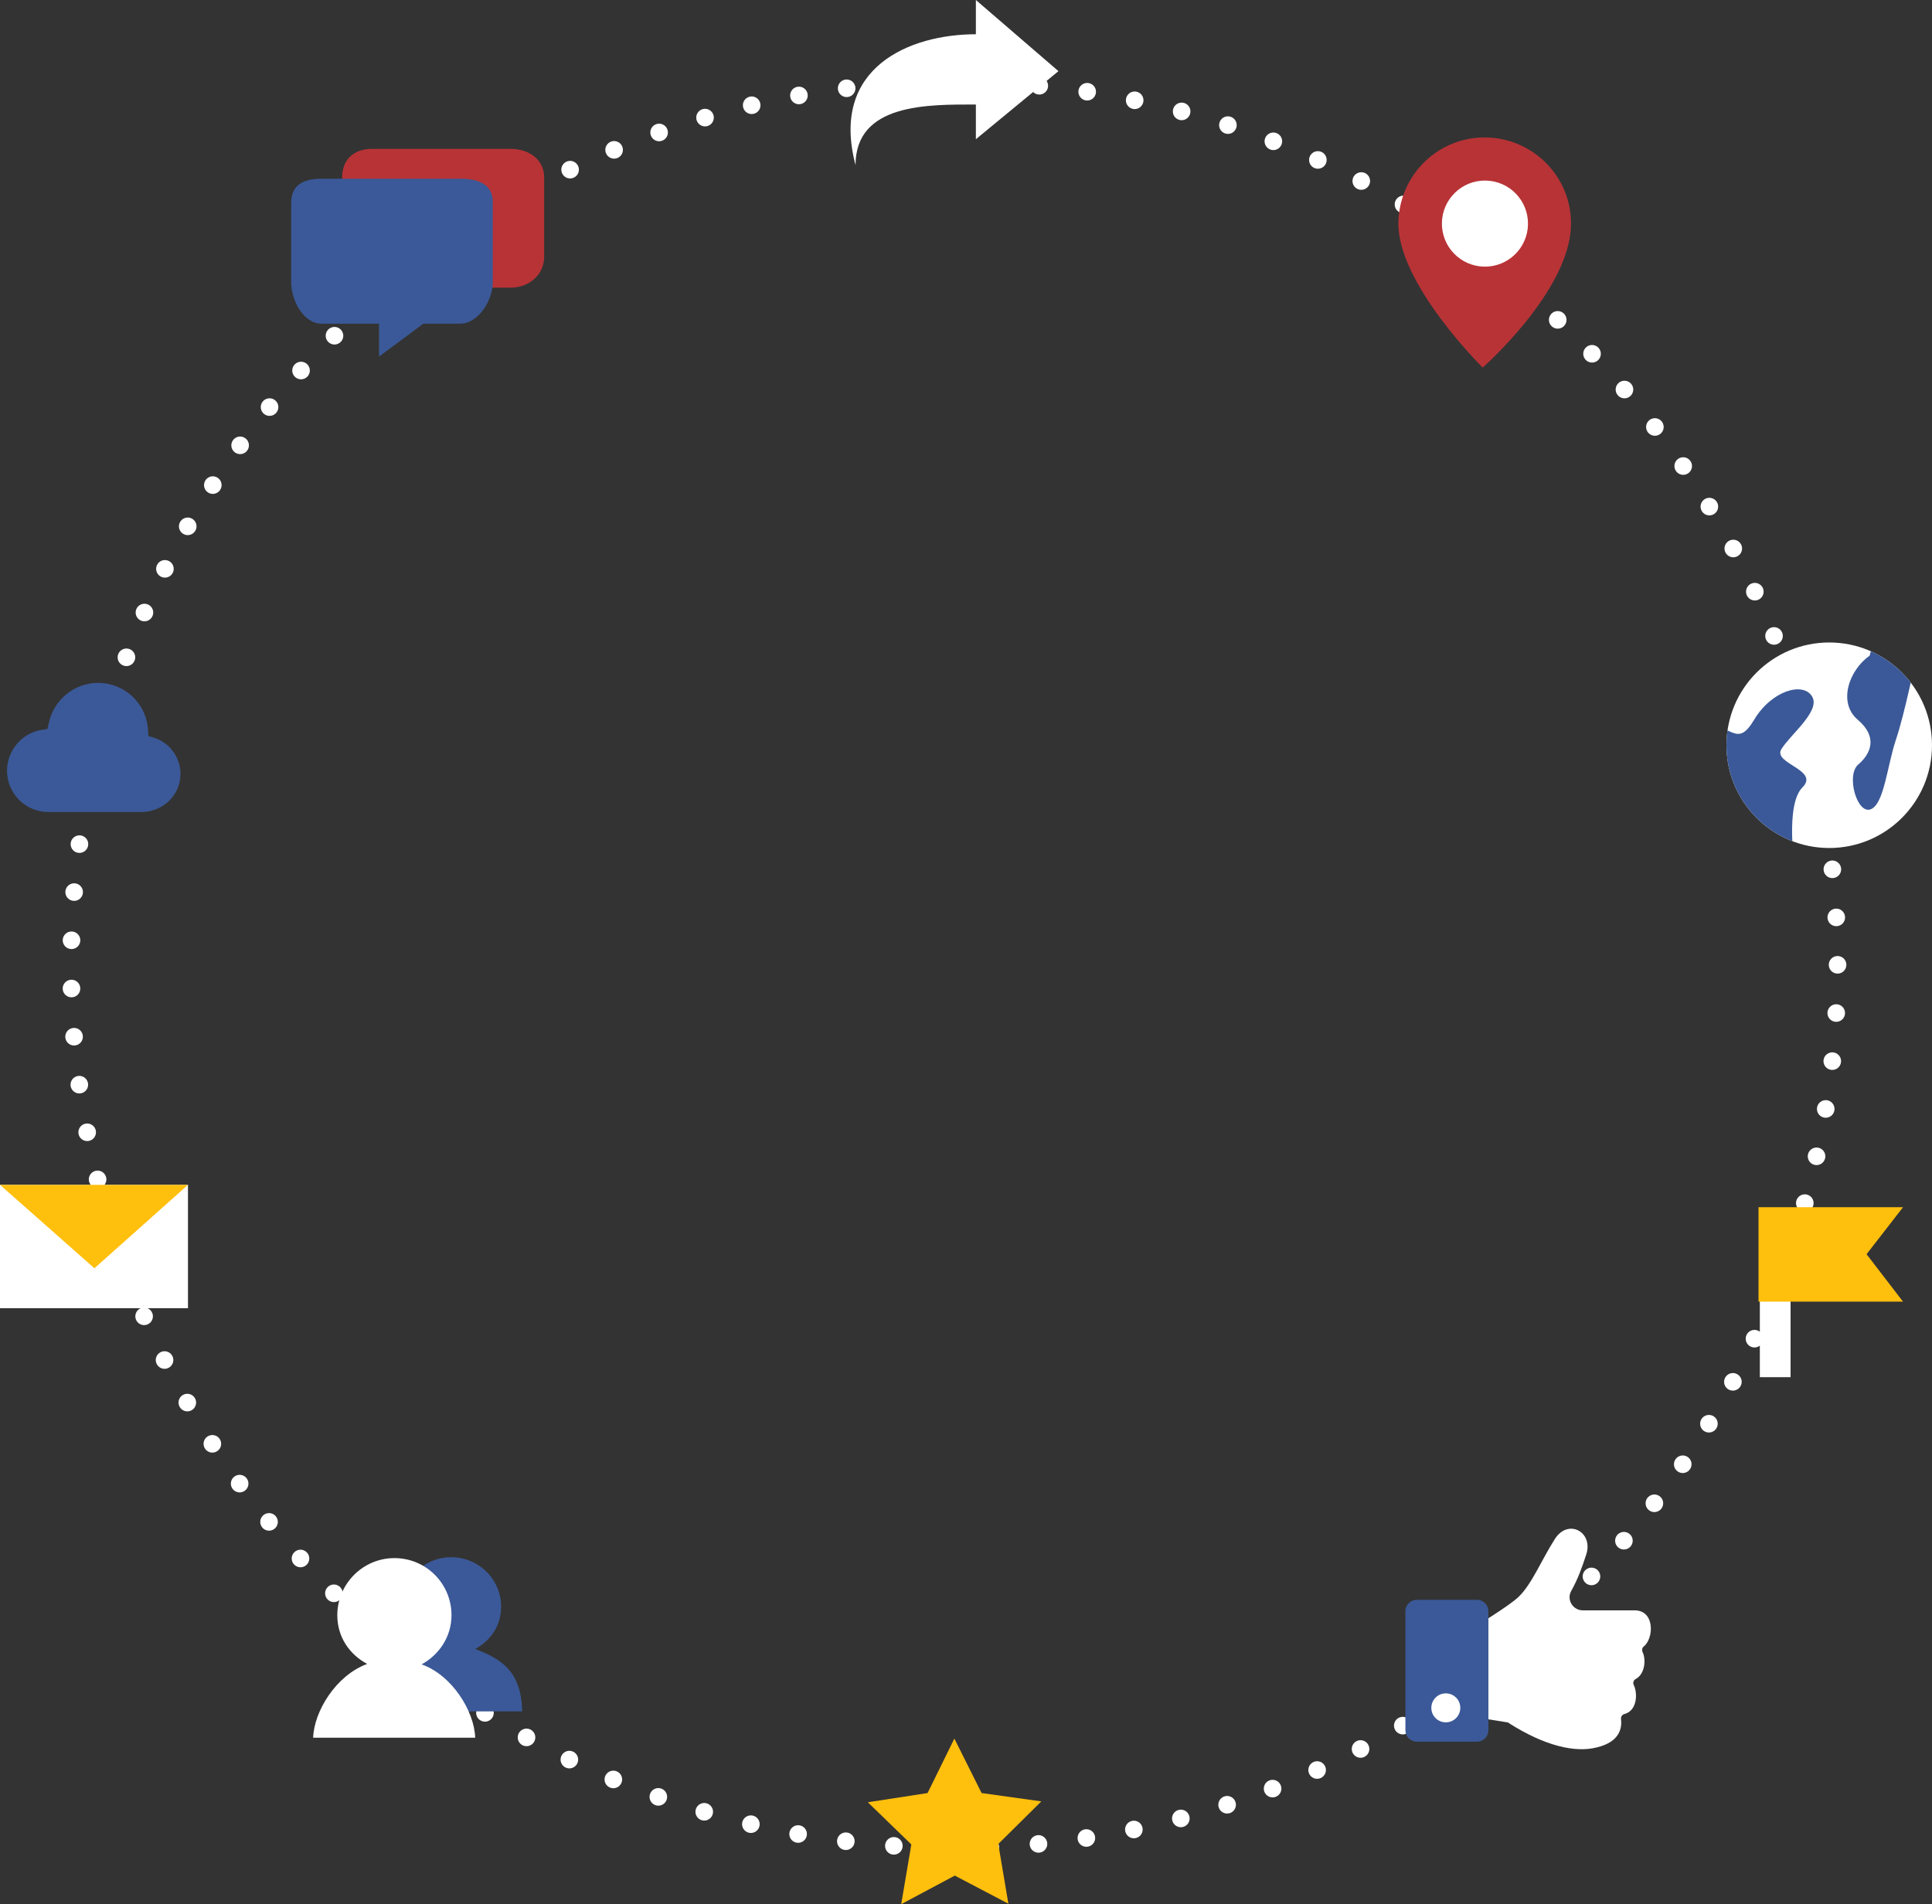 <!-- Generator: Adobe Illustrator 21.0.0, SVG Export Plug-In  -->
<svg version="1.1"
	 xmlns="http://www.w3.org/2000/svg" xmlns:xlink="http://www.w3.org/1999/xlink" xmlns:a="http://ns.adobe.com/AdobeSVGViewerExtensions/3.0/"
	 x="0px" y="0px" width="439.9px" height="433.6px" viewBox="0 0 439.9 433.6" style="enable-background:new 0 0 439.9 433.6;"
	 xml:space="preserve">
<rect x="0" y="0" width="439.9" height="433.6" fill="#333333" stroke="none"/>
<style type="text/css">
	.st0{fill:none;stroke:#FFFFFF;stroke-width:4;stroke-linecap:round;stroke-linejoin:round;stroke-dasharray:0,10.989;}
	.st1{fill:#3B5998;}
	.st2{fill:#FFBF0D;}
	.st3{fill:#B83336;}
	.st4{fill:#FFFFFF;}
	.st5{clip-path:url(#SVGID_2_);fill:#3B5998;}
	.st6{clip-path:url(#SVGID_4_);fill:#3B5998;}
</style>
<defs>
</defs>
<g>
	<g>
		<circle class="st0" cx="217.3" cy="219.7" r="201.1"/>
	</g>
	<path class="st1" d="M41.1,176.2c0-3.7-2.5-7.1-6-8.2l-1.3-0.4l-0.1-1.3c-0.3-6.1-5.3-10.8-11.4-10.8c-5.4,0-10.1,3.9-11.2,9.2
		l-0.3,1.3l-1.3,0.2c-4.5,0.7-7.9,4.7-7.9,9.3c0,5.2,4.2,9.4,9.4,9.4h21.4C37.2,184.8,41.1,181,41.1,176.2z"/>
	<polygon class="st2" points="229.6,433.5 217.4,427.1 205.2,433.6 207.5,420 197.6,410.4 211.2,408.3 217.3,395.9 223.5,408.3 
		237.1,410.2 227.3,419.9 	"/>
	<g>
		<path class="st3" d="M338.4,31.3c-10.9-0.2-19.8,8.5-20,19.4c-0.2,13.9,19.2,33,19.2,33s19.9-17.5,20.1-32.5
			C357.9,40.4,349.2,31.5,338.4,31.3z"/>
		
			<ellipse transform="matrix(1.458964e-02 -1 1 1.458964e-02 282.177 388.274)" class="st4" cx="338.1" cy="51" rx="9.8" ry="9.8"/>
	</g>
	<g>
		<rect y="269.8" class="st4" width="42.8" height="28.1"/>
		<polygon class="st2" points="21.5,288.8 42.8,269.8 0,269.8 		"/>
	</g>
	<g>
		<path class="st1" d="M86.5,389.7h32.4c-0.2-9-4.6-11.9-10.7-14.2c3.5-1.9,5.9-5.3,5.9-9.6c0-6.3-5.1-11.3-11.4-11.3
			c-6.3,0-11.4,5.2-11.4,11.5c0,4.3,2.4,7.4,5.9,9.3C91,377.7,86.6,380.7,86.5,389.7z"/>
		<g>
			<path class="st4" d="M71.3,395.7h36.9c-0.2-6-5.2-14.2-12.2-16.7c4-2.2,6.8-6.3,6.8-11.2c0-7.2-5.8-13-13-13c-7.2,0-13,5.9-13,13
				c0,4.9,2.7,8.9,6.8,11.1C76.5,381.5,71.5,389.7,71.3,395.7z"/>
		</g>
	</g>
	<g>
		<path class="st3" d="M106.6,69.8v-4.3h9.7c4.1,0,7.6-2.9,7.6-7V40.4c0-4.1-3.5-6.5-7.6-6.5H84.7c-4.1,0-6.8,2.4-6.8,6.5v18.1
			c0,4.1,2.7,7,6.8,7h8.4l5.9,4.3H106.6z"/>
		<g>
			<path class="st1" d="M104.9,40.7H73.2c-4.1,0-6.9,1.4-6.9,5.5v18.1c0,4.1,2.8,9.4,6.9,9.4h13.1v7.5l10.1-7.5h8.4
				c4.1,0,7.4-5.3,7.4-9.4V46.1C112.3,42,108.9,40.7,104.9,40.7z"/>
		</g>
	</g>
	<g>
		<circle class="st4" cx="416.5" cy="169.7" r="23.4"/>
		<g>
			<defs>
				<circle id="SVGID_1_" cx="416.5" cy="169.7" r="23.4"/>
			</defs>
			<clipPath id="SVGID_2_">
				<use xlink:href="#SVGID_1_"  style="overflow:visible;"/>
			</clipPath>
			<path class="st5" d="M386.3,163.9c8,1,9.1,6.7,13.1,0c4-6.7,11.2-8.7,13.2-5.3c2,3.3-5,8.7-7,12c-2,3.3,8.8,4.7,4.8,8.7
				c-4,4-1.7,18.6-1.7,18.6l-22.3-13.5V163.9z"/>
			<path class="st5" d="M425.7,149.3c-4.7,3.3-7.3,10.7-2.7,14.6c4.7,4,2.9,7.8,0.1,10.2c-2.8,2.4-0.3,11.3,2.8,10.2
				c3.1-1.1,3.8-10,5.8-15.9c2-5.9,4.7-19.2,4.7-19.2l-7.9-9.6L425.7,149.3z"/>
		</g>
	</g>
	<g>
		<path class="st4" d="M363.6,397.9c5.4-1.3,5.7-4.6,5.5-6.4c-0.1-0.6,0.3-1.1,0.8-1.2c2.9-0.8,3-4.7,2.1-6.6
			c-0.3-0.5,0-1.2,0.5-1.4c2.1-1.2,2.3-4.5,1.5-6.1c-0.2-0.5-0.1-1,0.3-1.3c2.3-1.9,2.5-8.2-2.1-8.2h-11.8c-2.3,0-3.8-2.5-2.6-4.5
			c1.4-2.5,2.4-5.2,3.4-8.3c1.6-5.1-4.2-8.2-7.2-3.4c-3,4.7-5.2,10.2-8.2,13.1c-2.4,2.3-10.4,7-10.4,7.2V390c0,0.5,0.4,1,0.9,1.1
			l6.9,1.1c0.2,0,0.3,0.1,0.4,0.2C351.6,397.5,358.6,399.2,363.6,397.9z"/>
		<path class="st1" d="M336.3,396.6h-13.7c-1.5,0-2.6-1.2-2.6-2.6v-27.1c0-1.5,1.2-2.6,2.6-2.6h13.7c1.5,0,2.6,1.2,2.6,2.6v27.1
			C338.9,395.4,337.8,396.6,336.3,396.6z"/>
		<circle class="st4" cx="329.2" cy="388.9" r="3.3"/>
	</g>
	<path class="st4" d="M194.8,37.6c-5.9-22.3,12.4-29.8,27.4-29.8V0l18.8,16.2l-18.8,15.5c0,0,0-5.3,0-7.9
		C211.3,23.8,194.8,23.5,194.8,37.6z"/>
	<g>
		<rect x="400.7" y="278" class="st4" width="7" height="35.6"/>
		<polygon class="st2" points="433.3,296.4 400.4,296.4 400.4,274.9 433.3,274.9 425,285.6 		"/>
	</g>
</g>
</svg>
